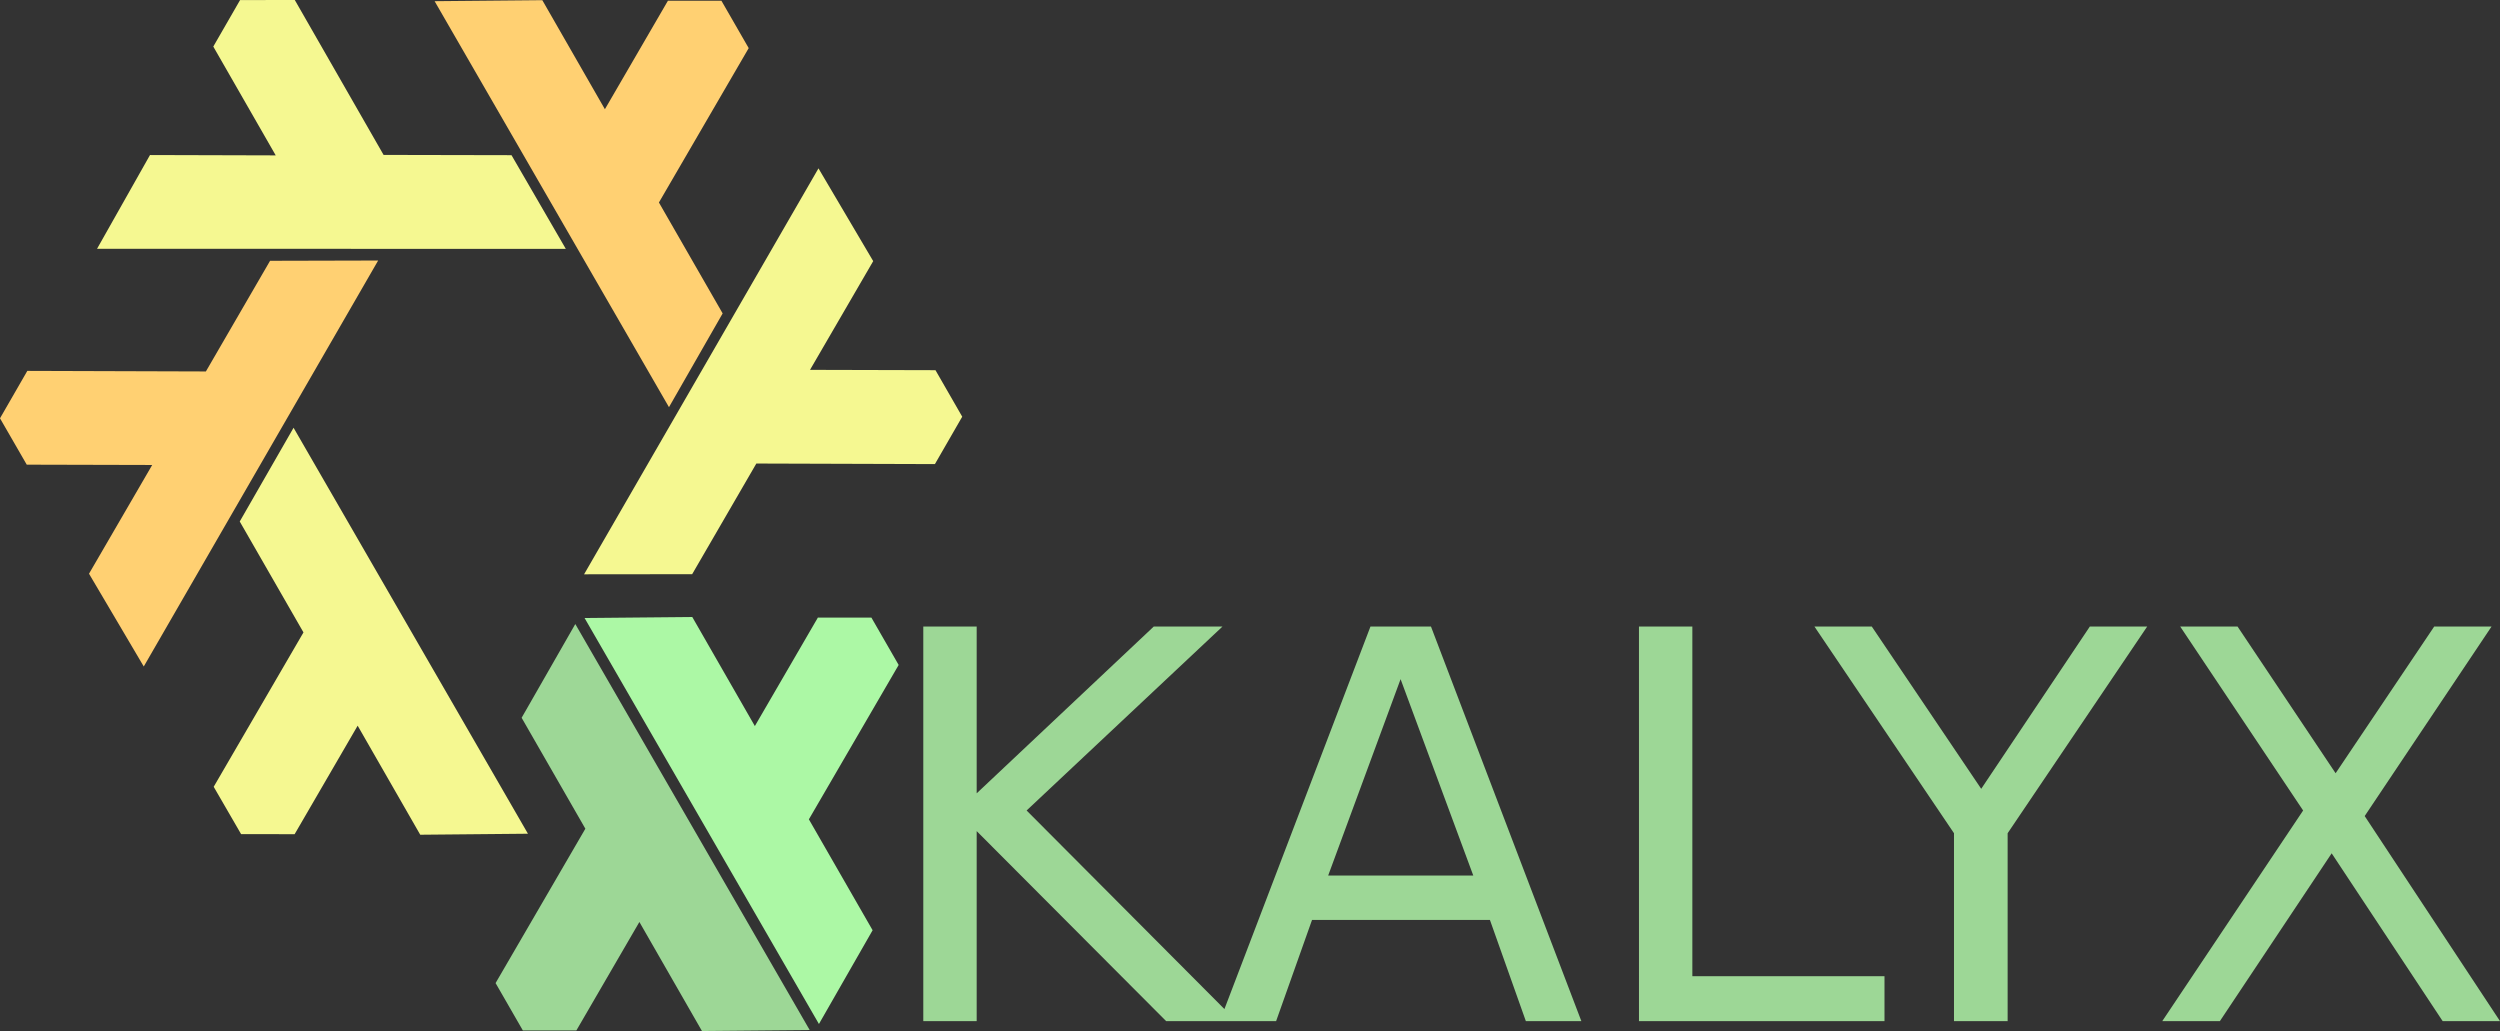 <?xml version="1.0" encoding="UTF-8" standalone="no"?>
<svg
   width="166.281"
   height="68.576"
   viewBox="0 0 155.888 64.29"
   version="1.1"
   id="svg3"
   xmlns:xlink="http://www.w3.org/1999/xlink"
   xmlns="http://www.w3.org/2000/svg"
   xmlns:svg="http://www.w3.org/2000/svg">
  <rect x="0" y="0" width="155.888" height="64.29" fill="#333333" stroke="none"/>
  <path
     d="m 23.58,16.245 -14.616,25.314 -3.414,-5.785 3.94,-6.78 -7.823,-0.02 L 1.2255317e-7,26.083 1.703,23.127 12.838,23.162 16.84,16.262 Z M 41.714,25.389 27.1,0.074 l 6.716,-0.063 3.902,6.8 3.93,-6.765 3.337,0.002 1.7,2.953 -5.598,9.626 3.974,6.916 z"
     fill="#7ebae4"
     id="path1"
     style="fill:#ffd072;fill-opacity:1;fill-rule:evenodd" />
  <g
     id="g4"
     style="fill:#f5f891;fill-opacity:1"
     transform="translate(1.2255317e-7,-3.969)">
    <use
       xlink:href="#B"
       id="use2"
       style="fill:#f5f891;fill-opacity:1;fill-rule:evenodd" />
    <path
       d="m 35.28,19.486 -29.23,-0.002 3.303,-5.848 7.84,0.022 -3.893,-6.785 1.67,-2.9 3.412,-0.004 5.537,9.66 7.976,0.016 z m 1.14,20.294 14.616,-25.313 3.413,5.785 -3.94,6.78 7.823,0.02 1.668,2.9 -1.703,2.956 -11.135,-0.035 -4.002,6.9 z"
       id="path2"
       style="fill:#f5f891;fill-opacity:1;fill-rule:evenodd" />
  </g>
  <defs
     id="defs3">
    <path
       id="B"
       d="m 18.305,30.642 14.615,25.314 -6.716,0.063 -3.902,-6.8 -3.93,6.765 -3.337,-0.002 -1.71,-2.953 5.598,-9.626 -3.974,-6.916 z" />
  </defs>
  <path
     d="m 51.065,63.852 -14.614,-25.315 6.716,-0.063 3.902,6.8 3.93,-6.765 3.337,0.002 1.7,2.953 -5.598,9.626 3.974,6.916 z"
     fill="#7ebae4"
     id="path3"
     style="fill:#acf8a5;fill-opacity:1;fill-rule:evenodd" />
  <path
     d="m 35.873,38.912 14.614,25.315 -6.716,0.063 -3.902,-6.8 -3.93,6.765 -3.337,-0.002 -1.7,-2.953 5.598,-9.626 -3.974,-6.916 z"
     fill="#7ebae4"
     id="path4"
     style="fill:#9dd796;fill-opacity:1;fill-rule:evenodd" />
  <path
     d="m 57.572,39.069 h 3.329 v 10.399 l 11.041,-10.399 h 4.285 L 64.015,50.538 77.1,63.673 H 72.716 L 60.901,51.824 v 11.849 h -3.329 z m 29.762,3.279 -4.515,12.244 h 9.047 z m -1.879,-3.279 h 3.774 l 9.377,24.604 H 95.145 L 92.904,57.361 H 81.813 l -2.241,6.312 h -3.51 z m 16.743,0 h 3.329 v 21.802 h 11.981 v 2.802 h -15.309 z m 10.942,0 h 3.576 l 6.823,10.118 6.773,-10.118 h 3.576 l -8.701,12.887 V 63.673 H 121.842 V 51.956 Z m 22.808,0 h 3.576 l 6.114,9.146 6.147,-9.146 h 3.576 l -7.91,11.816 8.438,12.788 h -3.576 l -6.921,-10.464 -6.971,10.464 h -3.593 l 8.784,-13.134 z"
     id="text3"
     style="font-size:36px;-inkscape-font-specification:Normal;white-space:pre;fill:#9dd796;stroke-width:0.938"
     aria-label="KALYX" />
</svg>
